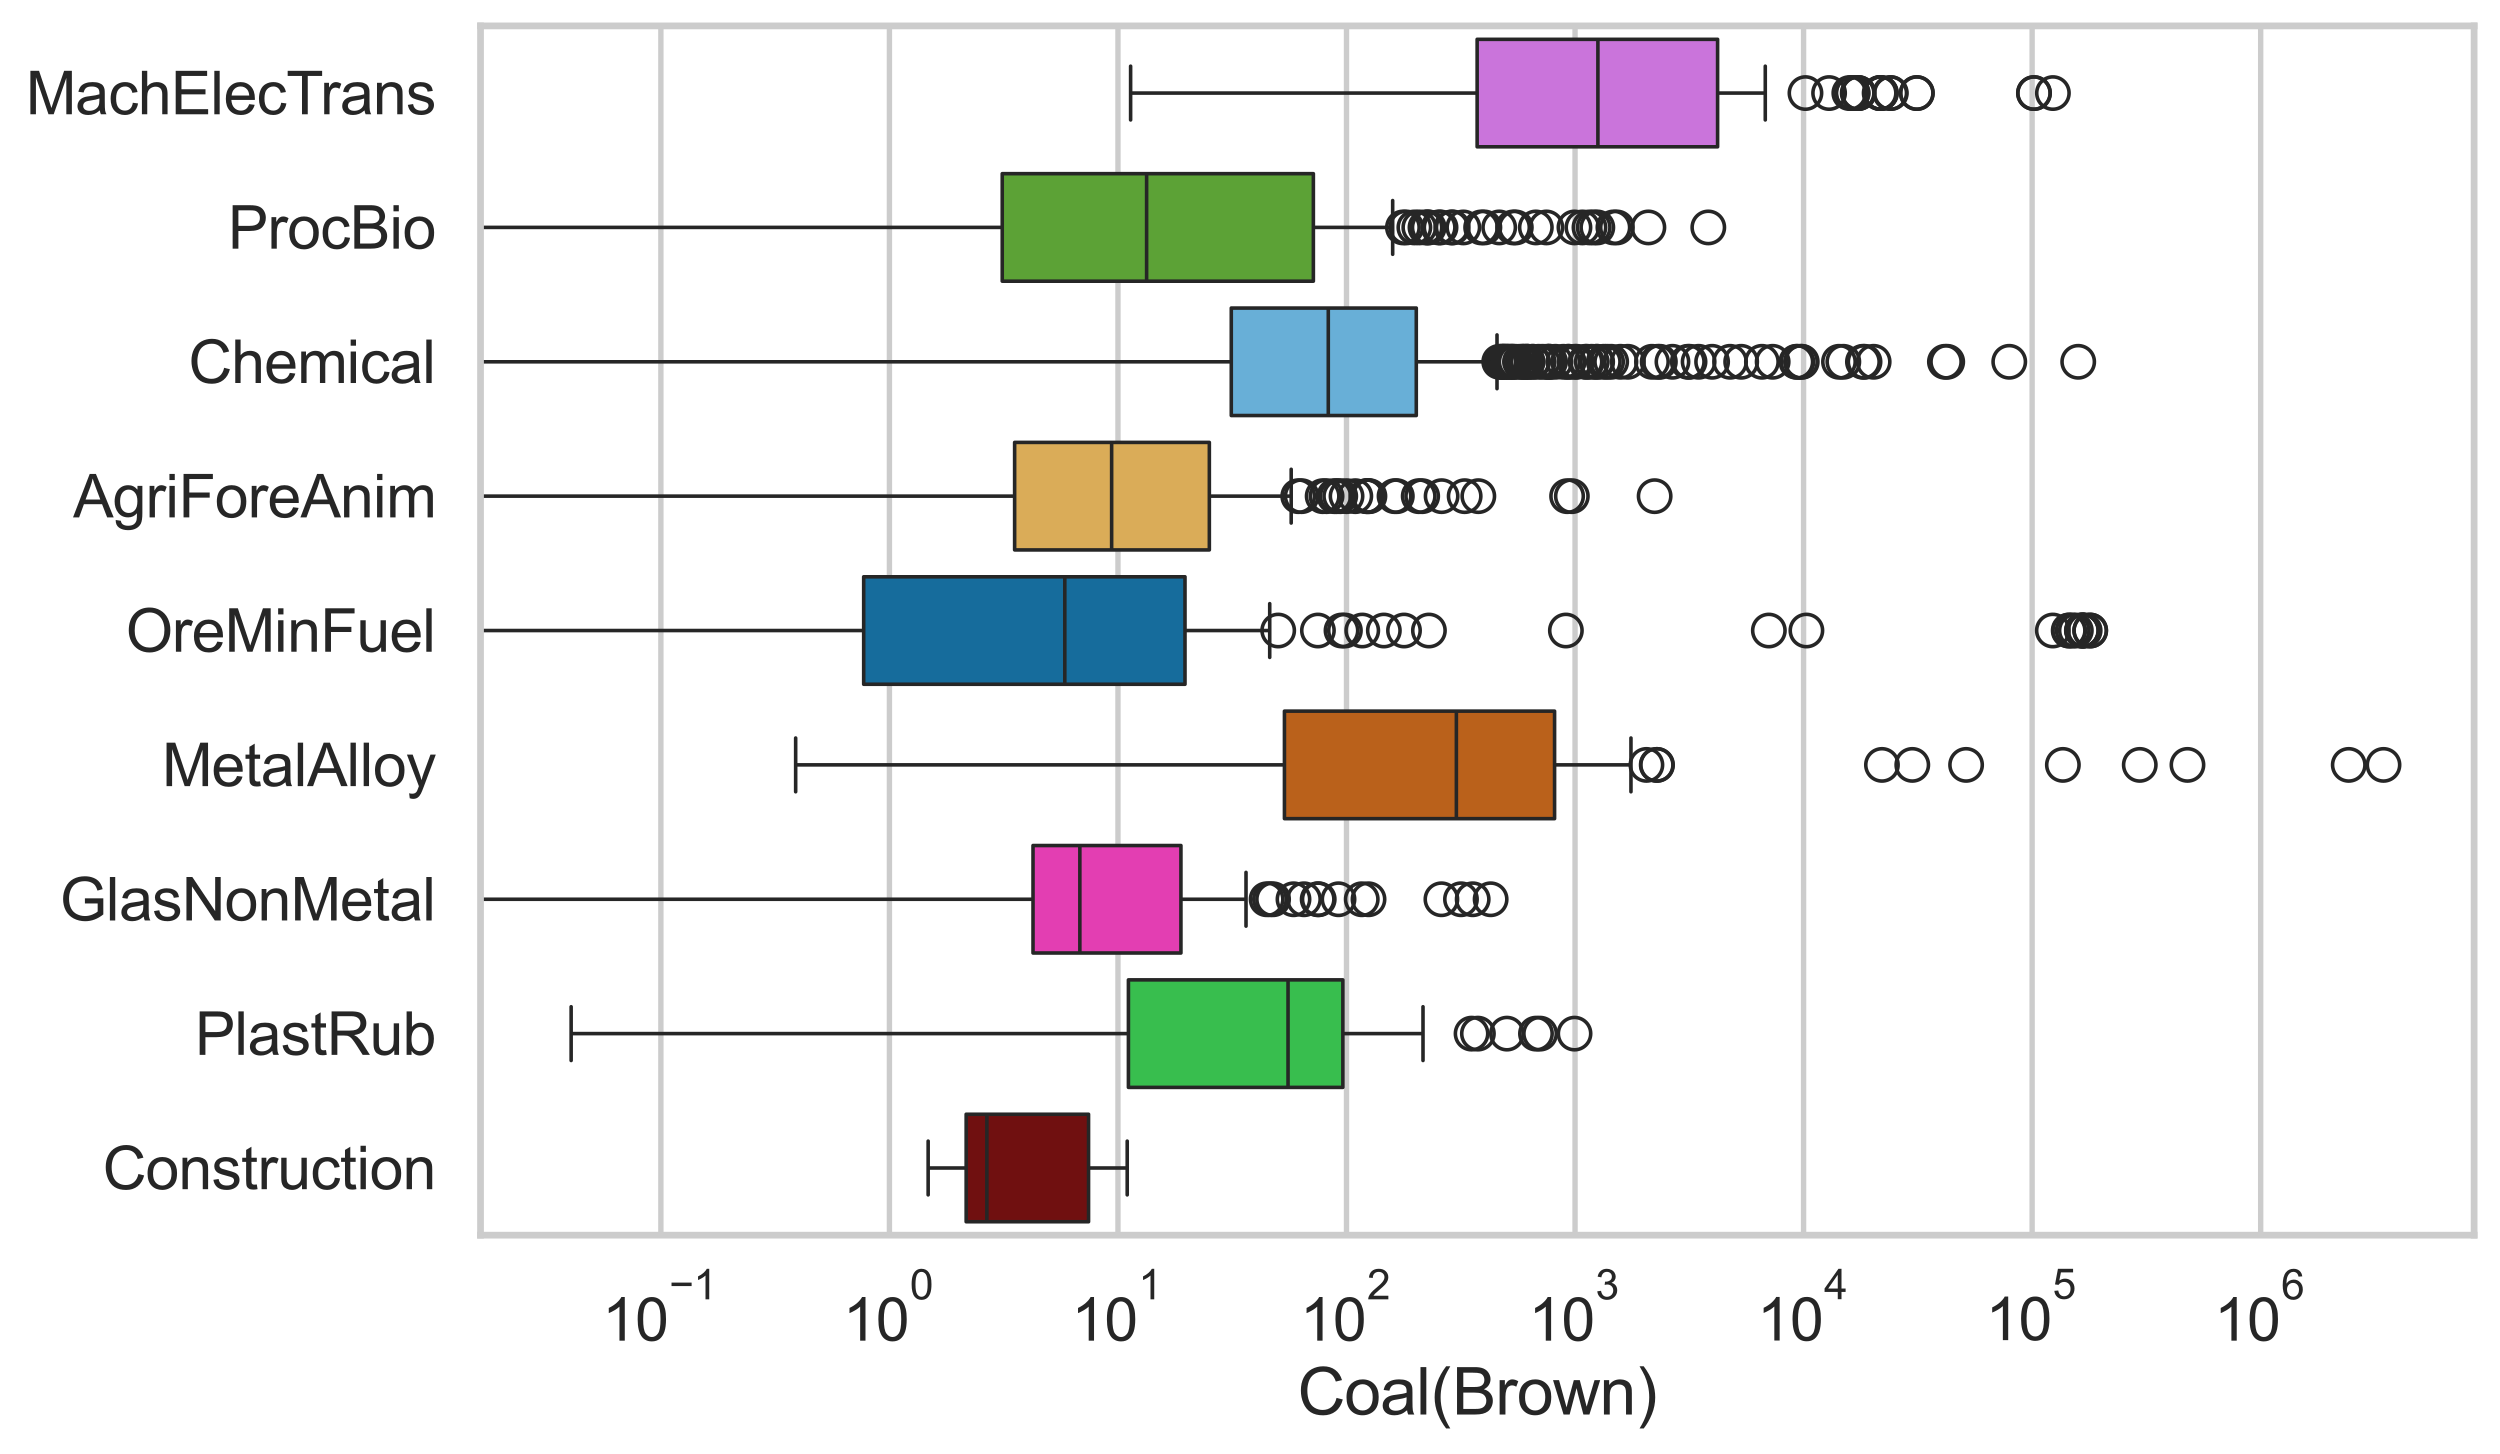 <?xml version="1.0" encoding="utf-8" standalone="no"?>
<!DOCTYPE svg PUBLIC "-//W3C//DTD SVG 1.1//EN"
  "http://www.w3.org/Graphics/SVG/1.1/DTD/svg11.dtd">
<svg xmlns:xlink="http://www.w3.org/1999/xlink" width="695.577pt" height="404.551pt" viewBox="0 0 695.577 404.551" xmlns="http://www.w3.org/2000/svg" version="1.1">
 <defs>
  <style type="text/css">*{stroke-linejoin: round; stroke-linecap: butt}</style>
 </defs>
 <g id="figure_1">
  <g id="patch_1">
   <path d="M 0 404.551 
L 695.577 404.551 
L 695.577 0 
L 0 0 
z
" style="fill: #ffffff"/>
  </g>
  <g id="axes_1">
   <g id="patch_2">
    <path d="M 133.697 343.665 
L 688.377 343.665 
L 688.377 7.2 
L 133.697 7.2 
z
" style="fill: #ffffff"/>
   </g>
   <g id="matplotlib.axis_1">
    <g id="xtick_1">
     <g id="line2d_1">
      <path d="M 183.876 343.665 
L 183.876 7.2 
" clip-path="url(#p19dacea606)" style="fill: none; stroke: #cccccc; stroke-width: 1.5; stroke-linecap: round"/>
     </g>
     <g id="text_1">
      <!-- $\mathdefault{10^{-1}}$ -->
      <g style="fill: #262626" transform="translate(167.541 373.18) scale(0.165 -0.165)">
       <defs>
        <path id="ArialMT-31" d="M 2384 0 
L 1822 0 
L 1822 3584 
Q 1619 3391 1289 3197 
Q 959 3003 697 2906 
L 697 3450 
Q 1169 3672 1522 3987 
Q 1875 4303 2022 4600 
L 2384 4600 
L 2384 0 
z
" transform="scale(0.016)"/>
        <path id="ArialMT-30" d="M 266 2259 
Q 266 3072 433 3567 
Q 600 4063 929 4331 
Q 1259 4600 1759 4600 
Q 2128 4600 2406 4451 
Q 2684 4303 2865 4023 
Q 3047 3744 3150 3342 
Q 3253 2941 3253 2259 
Q 3253 1453 3087 958 
Q 2922 463 2592 192 
Q 2263 -78 1759 -78 
Q 1097 -78 719 397 
Q 266 969 266 2259 
z
M 844 2259 
Q 844 1131 1108 757 
Q 1372 384 1759 384 
Q 2147 384 2411 759 
Q 2675 1134 2675 2259 
Q 2675 3391 2411 3762 
Q 2147 4134 1753 4134 
Q 1366 4134 1134 3806 
Q 844 3388 844 2259 
z
" transform="scale(0.016)"/>
        <path id="ArialMT-2212" d="M 3381 1997 
L 356 1997 
L 356 2522 
L 3381 2522 
L 3381 1997 
z
" transform="scale(0.016)"/>
       </defs>
       <use xlink:href="#ArialMT-31" transform="translate(0 0.994)"/>
       <use xlink:href="#ArialMT-30" transform="translate(55.615 0.994)"/>
       <use xlink:href="#ArialMT-2212" transform="translate(112.973 70.688) scale(0.7)"/>
       <use xlink:href="#ArialMT-31" transform="translate(153.852 70.688) scale(0.7)"/>
      </g>
     </g>
    </g>
    <g id="xtick_2">
     <g id="line2d_2">
      <path d="M 247.463 343.665 
L 247.463 7.2 
" clip-path="url(#p19dacea606)" style="fill: none; stroke: #cccccc; stroke-width: 1.5; stroke-linecap: round"/>
     </g>
     <g id="text_2">
      <!-- $\mathdefault{10^{0}}$ -->
      <g style="fill: #262626" transform="translate(234.511 373.18) scale(0.165 -0.165)">
       <use xlink:href="#ArialMT-31" transform="translate(0 0.994)"/>
       <use xlink:href="#ArialMT-30" transform="translate(55.615 0.994)"/>
       <use xlink:href="#ArialMT-30" transform="translate(112.973 70.688) scale(0.7)"/>
      </g>
     </g>
    </g>
    <g id="xtick_3">
     <g id="line2d_3">
      <path d="M 311.051 343.665 
L 311.051 7.2 
" clip-path="url(#p19dacea606)" style="fill: none; stroke: #cccccc; stroke-width: 1.5; stroke-linecap: round"/>
     </g>
     <g id="text_3">
      <!-- $\mathdefault{10^{1}}$ -->
      <g style="fill: #262626" transform="translate(298.098 373.18) scale(0.165 -0.165)">
       <use xlink:href="#ArialMT-31" transform="translate(0 0.994)"/>
       <use xlink:href="#ArialMT-30" transform="translate(55.615 0.994)"/>
       <use xlink:href="#ArialMT-31" transform="translate(112.973 70.688) scale(0.7)"/>
      </g>
     </g>
    </g>
    <g id="xtick_4">
     <g id="line2d_4">
      <path d="M 374.638 343.665 
L 374.638 7.2 
" clip-path="url(#p19dacea606)" style="fill: none; stroke: #cccccc; stroke-width: 1.5; stroke-linecap: round"/>
     </g>
     <g id="text_4">
      <!-- $\mathdefault{10^{2}}$ -->
      <g style="fill: #262626" transform="translate(361.686 373.18) scale(0.165 -0.165)">
       <defs>
        <path id="ArialMT-32" d="M 3222 541 
L 3222 0 
L 194 0 
Q 188 203 259 391 
Q 375 700 629 1000 
Q 884 1300 1366 1694 
Q 2113 2306 2375 2664 
Q 2638 3022 2638 3341 
Q 2638 3675 2398 3904 
Q 2159 4134 1775 4134 
Q 1369 4134 1125 3890 
Q 881 3647 878 3216 
L 300 3275 
Q 359 3922 746 4261 
Q 1134 4600 1788 4600 
Q 2447 4600 2831 4234 
Q 3216 3869 3216 3328 
Q 3216 3053 3103 2787 
Q 2991 2522 2730 2228 
Q 2469 1934 1863 1422 
Q 1356 997 1212 845 
Q 1069 694 975 541 
L 3222 541 
z
" transform="scale(0.016)"/>
       </defs>
       <use xlink:href="#ArialMT-31" transform="translate(0 0.994)"/>
       <use xlink:href="#ArialMT-30" transform="translate(55.615 0.994)"/>
       <use xlink:href="#ArialMT-32" transform="translate(112.973 70.688) scale(0.7)"/>
      </g>
     </g>
    </g>
    <g id="xtick_5">
     <g id="line2d_5">
      <path d="M 438.225 343.665 
L 438.225 7.2 
" clip-path="url(#p19dacea606)" style="fill: none; stroke: #cccccc; stroke-width: 1.5; stroke-linecap: round"/>
     </g>
     <g id="text_5">
      <!-- $\mathdefault{10^{3}}$ -->
      <g style="fill: #262626" transform="translate(425.273 373.18) scale(0.165 -0.165)">
       <defs>
        <path id="ArialMT-33" d="M 269 1209 
L 831 1284 
Q 928 806 1161 595 
Q 1394 384 1728 384 
Q 2125 384 2398 659 
Q 2672 934 2672 1341 
Q 2672 1728 2419 1979 
Q 2166 2231 1775 2231 
Q 1616 2231 1378 2169 
L 1441 2663 
Q 1497 2656 1531 2656 
Q 1891 2656 2178 2843 
Q 2466 3031 2466 3422 
Q 2466 3731 2256 3934 
Q 2047 4138 1716 4138 
Q 1388 4138 1169 3931 
Q 950 3725 888 3313 
L 325 3413 
Q 428 3978 793 4289 
Q 1159 4600 1703 4600 
Q 2078 4600 2393 4439 
Q 2709 4278 2876 4000 
Q 3044 3722 3044 3409 
Q 3044 3113 2884 2869 
Q 2725 2625 2413 2481 
Q 2819 2388 3044 2092 
Q 3269 1797 3269 1353 
Q 3269 753 2831 336 
Q 2394 -81 1725 -81 
Q 1122 -81 723 278 
Q 325 638 269 1209 
z
" transform="scale(0.016)"/>
       </defs>
       <use xlink:href="#ArialMT-31" transform="translate(0 0.994)"/>
       <use xlink:href="#ArialMT-30" transform="translate(55.615 0.994)"/>
       <use xlink:href="#ArialMT-33" transform="translate(112.973 70.688) scale(0.7)"/>
      </g>
     </g>
    </g>
    <g id="xtick_6">
     <g id="line2d_6">
      <path d="M 501.813 343.665 
L 501.813 7.2 
" clip-path="url(#p19dacea606)" style="fill: none; stroke: #cccccc; stroke-width: 1.5; stroke-linecap: round"/>
     </g>
     <g id="text_6">
      <!-- $\mathdefault{10^{4}}$ -->
      <g style="fill: #262626" transform="translate(488.86 373.015) scale(0.165 -0.165)">
       <defs>
        <path id="ArialMT-34" d="M 2069 0 
L 2069 1097 
L 81 1097 
L 81 1613 
L 2172 4581 
L 2631 4581 
L 2631 1613 
L 3250 1613 
L 3250 1097 
L 2631 1097 
L 2631 0 
L 2069 0 
z
M 2069 1613 
L 2069 3678 
L 634 1613 
L 2069 1613 
z
" transform="scale(0.016)"/>
       </defs>
       <use xlink:href="#ArialMT-31" transform="translate(0 0.202)"/>
       <use xlink:href="#ArialMT-30" transform="translate(55.615 0.202)"/>
       <use xlink:href="#ArialMT-34" transform="translate(112.973 69.895) scale(0.7)"/>
      </g>
     </g>
    </g>
    <g id="xtick_7">
     <g id="line2d_7">
      <path d="M 565.4 343.665 
L 565.4 7.2 
" clip-path="url(#p19dacea606)" style="fill: none; stroke: #cccccc; stroke-width: 1.5; stroke-linecap: round"/>
     </g>
     <g id="text_7">
      <!-- $\mathdefault{10^{5}}$ -->
      <g style="fill: #262626" transform="translate(552.448 373.015) scale(0.165 -0.165)">
       <defs>
        <path id="ArialMT-35" d="M 266 1200 
L 856 1250 
Q 922 819 1161 601 
Q 1400 384 1738 384 
Q 2144 384 2425 690 
Q 2706 997 2706 1503 
Q 2706 1984 2436 2262 
Q 2166 2541 1728 2541 
Q 1456 2541 1237 2417 
Q 1019 2294 894 2097 
L 366 2166 
L 809 4519 
L 3088 4519 
L 3088 3981 
L 1259 3981 
L 1013 2750 
Q 1425 3038 1878 3038 
Q 2478 3038 2890 2622 
Q 3303 2206 3303 1553 
Q 3303 931 2941 478 
Q 2500 -78 1738 -78 
Q 1113 -78 717 272 
Q 322 622 266 1200 
z
" transform="scale(0.016)"/>
       </defs>
       <use xlink:href="#ArialMT-31" transform="translate(0 0.88)"/>
       <use xlink:href="#ArialMT-30" transform="translate(55.615 0.88)"/>
       <use xlink:href="#ArialMT-35" transform="translate(112.973 70.573) scale(0.7)"/>
      </g>
     </g>
    </g>
    <g id="xtick_8">
     <g id="line2d_8">
      <path d="M 628.988 343.665 
L 628.988 7.2 
" clip-path="url(#p19dacea606)" style="fill: none; stroke: #cccccc; stroke-width: 1.5; stroke-linecap: round"/>
     </g>
     <g id="text_8">
      <!-- $\mathdefault{10^{6}}$ -->
      <g style="fill: #262626" transform="translate(616.035 373.18) scale(0.165 -0.165)">
       <defs>
        <path id="ArialMT-36" d="M 3184 3459 
L 2625 3416 
Q 2550 3747 2413 3897 
Q 2184 4138 1850 4138 
Q 1581 4138 1378 3988 
Q 1113 3794 959 3422 
Q 806 3050 800 2363 
Q 1003 2672 1297 2822 
Q 1591 2972 1913 2972 
Q 2475 2972 2870 2558 
Q 3266 2144 3266 1488 
Q 3266 1056 3080 686 
Q 2894 316 2569 119 
Q 2244 -78 1831 -78 
Q 1128 -78 684 439 
Q 241 956 241 2144 
Q 241 3472 731 4075 
Q 1159 4600 1884 4600 
Q 2425 4600 2770 4297 
Q 3116 3994 3184 3459 
z
M 888 1484 
Q 888 1194 1011 928 
Q 1134 663 1356 523 
Q 1578 384 1822 384 
Q 2178 384 2434 671 
Q 2691 959 2691 1453 
Q 2691 1928 2437 2201 
Q 2184 2475 1800 2475 
Q 1419 2475 1153 2201 
Q 888 1928 888 1484 
z
" transform="scale(0.016)"/>
       </defs>
       <use xlink:href="#ArialMT-31" transform="translate(0 0.994)"/>
       <use xlink:href="#ArialMT-30" transform="translate(55.615 0.994)"/>
       <use xlink:href="#ArialMT-36" transform="translate(112.973 70.688) scale(0.7)"/>
      </g>
     </g>
    </g>
    <g id="xtick_9"/>
    <g id="xtick_10"/>
    <g id="xtick_11"/>
    <g id="xtick_12"/>
    <g id="xtick_13"/>
    <g id="xtick_14"/>
    <g id="xtick_15"/>
    <g id="xtick_16"/>
    <g id="xtick_17"/>
    <g id="xtick_18"/>
    <g id="xtick_19"/>
    <g id="xtick_20"/>
    <g id="xtick_21"/>
    <g id="xtick_22"/>
    <g id="xtick_23"/>
    <g id="xtick_24"/>
    <g id="xtick_25"/>
    <g id="xtick_26"/>
    <g id="xtick_27"/>
    <g id="xtick_28"/>
    <g id="xtick_29"/>
    <g id="xtick_30"/>
    <g id="xtick_31"/>
    <g id="xtick_32"/>
    <g id="xtick_33"/>
    <g id="xtick_34"/>
    <g id="xtick_35"/>
    <g id="xtick_36"/>
    <g id="xtick_37"/>
    <g id="xtick_38"/>
    <g id="xtick_39"/>
    <g id="xtick_40"/>
    <g id="xtick_41"/>
    <g id="xtick_42"/>
    <g id="xtick_43"/>
    <g id="xtick_44"/>
    <g id="xtick_45"/>
    <g id="xtick_46"/>
    <g id="xtick_47"/>
    <g id="xtick_48"/>
    <g id="xtick_49"/>
    <g id="xtick_50"/>
    <g id="xtick_51"/>
    <g id="xtick_52"/>
    <g id="xtick_53"/>
    <g id="xtick_54"/>
    <g id="xtick_55"/>
    <g id="xtick_56"/>
    <g id="xtick_57"/>
    <g id="xtick_58"/>
    <g id="xtick_59"/>
    <g id="xtick_60"/>
    <g id="xtick_61"/>
    <g id="xtick_62"/>
    <g id="xtick_63"/>
    <g id="xtick_64"/>
    <g id="xtick_65"/>
    <g id="xtick_66"/>
    <g id="xtick_67"/>
    <g id="xtick_68"/>
    <g id="xtick_69"/>
    <g id="xtick_70"/>
    <g id="xtick_71"/>
    <g id="xtick_72"/>
    <g id="xtick_73"/>
    <g id="xtick_74"/>
    <g id="xtick_75"/>
    <g id="xtick_76"/>
    <g id="xtick_77"/>
    <g id="xtick_78"/>
    <g id="xtick_79"/>
    <g id="text_9">
     <!-- Coal(Brown) -->
     <g style="fill: #262626" transform="translate(361.025 393.563) scale(0.18 -0.18)">
      <defs>
       <path id="ArialMT-43" d="M 3763 1606 
L 4369 1453 
Q 4178 706 3683 314 
Q 3188 -78 2472 -78 
Q 1731 -78 1267 223 
Q 803 525 561 1097 
Q 319 1669 319 2325 
Q 319 3041 592 3573 
Q 866 4106 1370 4382 
Q 1875 4659 2481 4659 
Q 3169 4659 3637 4309 
Q 4106 3959 4291 3325 
L 3694 3184 
Q 3534 3684 3231 3912 
Q 2928 4141 2469 4141 
Q 1941 4141 1586 3887 
Q 1231 3634 1087 3207 
Q 944 2781 944 2328 
Q 944 1744 1114 1308 
Q 1284 872 1643 656 
Q 2003 441 2422 441 
Q 2931 441 3284 734 
Q 3638 1028 3763 1606 
z
" transform="scale(0.016)"/>
       <path id="ArialMT-6f" d="M 213 1659 
Q 213 2581 725 3025 
Q 1153 3394 1769 3394 
Q 2453 3394 2887 2945 
Q 3322 2497 3322 1706 
Q 3322 1066 3130 698 
Q 2938 331 2570 128 
Q 2203 -75 1769 -75 
Q 1072 -75 642 372 
Q 213 819 213 1659 
z
M 791 1659 
Q 791 1022 1069 705 
Q 1347 388 1769 388 
Q 2188 388 2466 706 
Q 2744 1025 2744 1678 
Q 2744 2294 2464 2611 
Q 2184 2928 1769 2928 
Q 1347 2928 1069 2612 
Q 791 2297 791 1659 
z
" transform="scale(0.016)"/>
       <path id="ArialMT-61" d="M 2588 409 
Q 2275 144 1986 34 
Q 1697 -75 1366 -75 
Q 819 -75 525 192 
Q 231 459 231 875 
Q 231 1119 342 1320 
Q 453 1522 633 1644 
Q 813 1766 1038 1828 
Q 1203 1872 1538 1913 
Q 2219 1994 2541 2106 
Q 2544 2222 2544 2253 
Q 2544 2597 2384 2738 
Q 2169 2928 1744 2928 
Q 1347 2928 1158 2789 
Q 969 2650 878 2297 
L 328 2372 
Q 403 2725 575 2942 
Q 747 3159 1072 3276 
Q 1397 3394 1825 3394 
Q 2250 3394 2515 3294 
Q 2781 3194 2906 3042 
Q 3031 2891 3081 2659 
Q 3109 2516 3109 2141 
L 3109 1391 
Q 3109 606 3145 398 
Q 3181 191 3288 0 
L 2700 0 
Q 2613 175 2588 409 
z
M 2541 1666 
Q 2234 1541 1622 1453 
Q 1275 1403 1131 1340 
Q 988 1278 909 1158 
Q 831 1038 831 891 
Q 831 666 1001 516 
Q 1172 366 1500 366 
Q 1825 366 2078 508 
Q 2331 650 2450 897 
Q 2541 1088 2541 1459 
L 2541 1666 
z
" transform="scale(0.016)"/>
       <path id="ArialMT-6c" d="M 409 0 
L 409 4581 
L 972 4581 
L 972 0 
L 409 0 
z
" transform="scale(0.016)"/>
       <path id="ArialMT-28" d="M 1497 -1347 
Q 1031 -759 709 28 
Q 388 816 388 1659 
Q 388 2403 628 3084 
Q 909 3875 1497 4659 
L 1900 4659 
Q 1522 4009 1400 3731 
Q 1209 3300 1100 2831 
Q 966 2247 966 1656 
Q 966 153 1900 -1347 
L 1497 -1347 
z
" transform="scale(0.016)"/>
       <path id="ArialMT-42" d="M 469 0 
L 469 4581 
L 2188 4581 
Q 2713 4581 3030 4442 
Q 3347 4303 3526 4014 
Q 3706 3725 3706 3409 
Q 3706 3116 3547 2856 
Q 3388 2597 3066 2438 
Q 3481 2316 3704 2022 
Q 3928 1728 3928 1328 
Q 3928 1006 3792 729 
Q 3656 453 3456 303 
Q 3256 153 2954 76 
Q 2653 0 2216 0 
L 469 0 
z
M 1075 2656 
L 2066 2656 
Q 2469 2656 2644 2709 
Q 2875 2778 2992 2937 
Q 3109 3097 3109 3338 
Q 3109 3566 3000 3739 
Q 2891 3913 2687 3977 
Q 2484 4041 1991 4041 
L 1075 4041 
L 1075 2656 
z
M 1075 541 
L 2216 541 
Q 2509 541 2628 563 
Q 2838 600 2978 687 
Q 3119 775 3209 942 
Q 3300 1109 3300 1328 
Q 3300 1584 3169 1773 
Q 3038 1963 2805 2039 
Q 2572 2116 2134 2116 
L 1075 2116 
L 1075 541 
z
" transform="scale(0.016)"/>
       <path id="ArialMT-72" d="M 416 0 
L 416 3319 
L 922 3319 
L 922 2816 
Q 1116 3169 1280 3281 
Q 1444 3394 1641 3394 
Q 1925 3394 2219 3213 
L 2025 2691 
Q 1819 2813 1613 2813 
Q 1428 2813 1281 2702 
Q 1134 2591 1072 2394 
Q 978 2094 978 1738 
L 978 0 
L 416 0 
z
" transform="scale(0.016)"/>
       <path id="ArialMT-77" d="M 1034 0 
L 19 3319 
L 600 3319 
L 1128 1403 
L 1325 691 
Q 1338 744 1497 1375 
L 2025 3319 
L 2603 3319 
L 3100 1394 
L 3266 759 
L 3456 1400 
L 4025 3319 
L 4572 3319 
L 3534 0 
L 2950 0 
L 2422 1988 
L 2294 2553 
L 1622 0 
L 1034 0 
z
" transform="scale(0.016)"/>
       <path id="ArialMT-6e" d="M 422 0 
L 422 3319 
L 928 3319 
L 928 2847 
Q 1294 3394 1984 3394 
Q 2284 3394 2536 3286 
Q 2788 3178 2913 3003 
Q 3038 2828 3088 2588 
Q 3119 2431 3119 2041 
L 3119 0 
L 2556 0 
L 2556 2019 
Q 2556 2363 2490 2533 
Q 2425 2703 2258 2804 
Q 2091 2906 1866 2906 
Q 1506 2906 1245 2678 
Q 984 2450 984 1813 
L 984 0 
L 422 0 
z
" transform="scale(0.016)"/>
       <path id="ArialMT-29" d="M 791 -1347 
L 388 -1347 
Q 1322 153 1322 1656 
Q 1322 2244 1188 2822 
Q 1081 3291 891 3722 
Q 769 4003 388 4659 
L 791 4659 
Q 1378 3875 1659 3084 
Q 1900 2403 1900 1659 
Q 1900 816 1576 28 
Q 1253 -759 791 -1347 
z
" transform="scale(0.016)"/>
      </defs>
      <use xlink:href="#ArialMT-43"/>
      <use xlink:href="#ArialMT-6f" transform="translate(72.217 0)"/>
      <use xlink:href="#ArialMT-61" transform="translate(127.832 0)"/>
      <use xlink:href="#ArialMT-6c" transform="translate(183.447 0)"/>
      <use xlink:href="#ArialMT-28" transform="translate(205.664 0)"/>
      <use xlink:href="#ArialMT-42" transform="translate(238.965 0)"/>
      <use xlink:href="#ArialMT-72" transform="translate(305.664 0)"/>
      <use xlink:href="#ArialMT-6f" transform="translate(338.965 0)"/>
      <use xlink:href="#ArialMT-77" transform="translate(394.58 0)"/>
      <use xlink:href="#ArialMT-6e" transform="translate(466.797 0)"/>
      <use xlink:href="#ArialMT-29" transform="translate(522.412 0)"/>
     </g>
    </g>
   </g>
   <g id="matplotlib.axis_2">
    <g id="ytick_1">
     <g id="text_10">
      <!-- MachElecTrans -->
      <g style="fill: #262626" transform="translate(7.2 31.798) scale(0.165 -0.165)">
       <defs>
        <path id="ArialMT-4d" d="M 475 0 
L 475 4581 
L 1388 4581 
L 2472 1338 
Q 2622 884 2691 659 
Q 2769 909 2934 1394 
L 4031 4581 
L 4847 4581 
L 4847 0 
L 4263 0 
L 4263 3834 
L 2931 0 
L 2384 0 
L 1059 3900 
L 1059 0 
L 475 0 
z
" transform="scale(0.016)"/>
        <path id="ArialMT-63" d="M 2588 1216 
L 3141 1144 
Q 3050 572 2676 248 
Q 2303 -75 1759 -75 
Q 1078 -75 664 370 
Q 250 816 250 1647 
Q 250 2184 428 2587 
Q 606 2991 970 3192 
Q 1334 3394 1763 3394 
Q 2303 3394 2647 3120 
Q 2991 2847 3088 2344 
L 2541 2259 
Q 2463 2594 2264 2762 
Q 2066 2931 1784 2931 
Q 1359 2931 1093 2626 
Q 828 2322 828 1663 
Q 828 994 1084 691 
Q 1341 388 1753 388 
Q 2084 388 2306 591 
Q 2528 794 2588 1216 
z
" transform="scale(0.016)"/>
        <path id="ArialMT-68" d="M 422 0 
L 422 4581 
L 984 4581 
L 984 2938 
Q 1378 3394 1978 3394 
Q 2347 3394 2619 3248 
Q 2891 3103 3008 2847 
Q 3125 2591 3125 2103 
L 3125 0 
L 2563 0 
L 2563 2103 
Q 2563 2525 2380 2717 
Q 2197 2909 1863 2909 
Q 1613 2909 1392 2779 
Q 1172 2650 1078 2428 
Q 984 2206 984 1816 
L 984 0 
L 422 0 
z
" transform="scale(0.016)"/>
        <path id="ArialMT-45" d="M 506 0 
L 506 4581 
L 3819 4581 
L 3819 4041 
L 1113 4041 
L 1113 2638 
L 3647 2638 
L 3647 2100 
L 1113 2100 
L 1113 541 
L 3925 541 
L 3925 0 
L 506 0 
z
" transform="scale(0.016)"/>
        <path id="ArialMT-65" d="M 2694 1069 
L 3275 997 
Q 3138 488 2766 206 
Q 2394 -75 1816 -75 
Q 1088 -75 661 373 
Q 234 822 234 1631 
Q 234 2469 665 2931 
Q 1097 3394 1784 3394 
Q 2450 3394 2872 2941 
Q 3294 2488 3294 1666 
Q 3294 1616 3291 1516 
L 816 1516 
Q 847 969 1125 678 
Q 1403 388 1819 388 
Q 2128 388 2347 550 
Q 2566 713 2694 1069 
z
M 847 1978 
L 2700 1978 
Q 2663 2397 2488 2606 
Q 2219 2931 1791 2931 
Q 1403 2931 1139 2672 
Q 875 2413 847 1978 
z
" transform="scale(0.016)"/>
        <path id="ArialMT-54" d="M 1659 0 
L 1659 4041 
L 150 4041 
L 150 4581 
L 3781 4581 
L 3781 4041 
L 2266 4041 
L 2266 0 
L 1659 0 
z
" transform="scale(0.016)"/>
        <path id="ArialMT-73" d="M 197 991 
L 753 1078 
Q 800 744 1014 566 
Q 1228 388 1613 388 
Q 2000 388 2187 545 
Q 2375 703 2375 916 
Q 2375 1106 2209 1216 
Q 2094 1291 1634 1406 
Q 1016 1563 777 1677 
Q 538 1791 414 1992 
Q 291 2194 291 2438 
Q 291 2659 392 2848 
Q 494 3038 669 3163 
Q 800 3259 1026 3326 
Q 1253 3394 1513 3394 
Q 1903 3394 2198 3281 
Q 2494 3169 2634 2976 
Q 2775 2784 2828 2463 
L 2278 2388 
Q 2241 2644 2061 2787 
Q 1881 2931 1553 2931 
Q 1166 2931 1000 2803 
Q 834 2675 834 2503 
Q 834 2394 903 2306 
Q 972 2216 1119 2156 
Q 1203 2125 1616 2013 
Q 2213 1853 2448 1751 
Q 2684 1650 2818 1456 
Q 2953 1263 2953 975 
Q 2953 694 2789 445 
Q 2625 197 2315 61 
Q 2006 -75 1616 -75 
Q 969 -75 630 194 
Q 291 463 197 991 
z
" transform="scale(0.016)"/>
       </defs>
       <use xlink:href="#ArialMT-4d"/>
       <use xlink:href="#ArialMT-61" transform="translate(83.301 0)"/>
       <use xlink:href="#ArialMT-63" transform="translate(138.916 0)"/>
       <use xlink:href="#ArialMT-68" transform="translate(188.916 0)"/>
       <use xlink:href="#ArialMT-45" transform="translate(244.531 0)"/>
       <use xlink:href="#ArialMT-6c" transform="translate(311.23 0)"/>
       <use xlink:href="#ArialMT-65" transform="translate(333.447 0)"/>
       <use xlink:href="#ArialMT-63" transform="translate(389.062 0)"/>
       <use xlink:href="#ArialMT-54" transform="translate(439.062 0)"/>
       <use xlink:href="#ArialMT-72" transform="translate(496.396 0)"/>
       <use xlink:href="#ArialMT-61" transform="translate(529.697 0)"/>
       <use xlink:href="#ArialMT-6e" transform="translate(585.312 0)"/>
       <use xlink:href="#ArialMT-73" transform="translate(640.928 0)"/>
      </g>
     </g>
    </g>
    <g id="ytick_2">
     <g id="text_11">
      <!-- ProcBio -->
      <g style="fill: #262626" transform="translate(63.424 69.183) scale(0.165 -0.165)">
       <defs>
        <path id="ArialMT-50" d="M 494 0 
L 494 4581 
L 2222 4581 
Q 2678 4581 2919 4538 
Q 3256 4481 3484 4323 
Q 3713 4166 3852 3881 
Q 3991 3597 3991 3256 
Q 3991 2672 3619 2267 
Q 3247 1863 2275 1863 
L 1100 1863 
L 1100 0 
L 494 0 
z
M 1100 2403 
L 2284 2403 
Q 2872 2403 3119 2622 
Q 3366 2841 3366 3238 
Q 3366 3525 3220 3729 
Q 3075 3934 2838 4000 
Q 2684 4041 2272 4041 
L 1100 4041 
L 1100 2403 
z
" transform="scale(0.016)"/>
        <path id="ArialMT-69" d="M 425 3934 
L 425 4581 
L 988 4581 
L 988 3934 
L 425 3934 
z
M 425 0 
L 425 3319 
L 988 3319 
L 988 0 
L 425 0 
z
" transform="scale(0.016)"/>
       </defs>
       <use xlink:href="#ArialMT-50"/>
       <use xlink:href="#ArialMT-72" transform="translate(66.699 0)"/>
       <use xlink:href="#ArialMT-6f" transform="translate(100 0)"/>
       <use xlink:href="#ArialMT-63" transform="translate(155.615 0)"/>
       <use xlink:href="#ArialMT-42" transform="translate(205.615 0)"/>
       <use xlink:href="#ArialMT-69" transform="translate(272.314 0)"/>
       <use xlink:href="#ArialMT-6f" transform="translate(294.531 0)"/>
      </g>
     </g>
    </g>
    <g id="ytick_3">
     <g id="text_12">
      <!-- Chemical -->
      <g style="fill: #262626" transform="translate(52.428 106.568) scale(0.165 -0.165)">
       <defs>
        <path id="ArialMT-6d" d="M 422 0 
L 422 3319 
L 925 3319 
L 925 2853 
Q 1081 3097 1340 3245 
Q 1600 3394 1931 3394 
Q 2300 3394 2536 3241 
Q 2772 3088 2869 2813 
Q 3263 3394 3894 3394 
Q 4388 3394 4653 3120 
Q 4919 2847 4919 2278 
L 4919 0 
L 4359 0 
L 4359 2091 
Q 4359 2428 4304 2576 
Q 4250 2725 4106 2815 
Q 3963 2906 3769 2906 
Q 3419 2906 3187 2673 
Q 2956 2441 2956 1928 
L 2956 0 
L 2394 0 
L 2394 2156 
Q 2394 2531 2256 2718 
Q 2119 2906 1806 2906 
Q 1569 2906 1367 2781 
Q 1166 2656 1075 2415 
Q 984 2175 984 1722 
L 984 0 
L 422 0 
z
" transform="scale(0.016)"/>
       </defs>
       <use xlink:href="#ArialMT-43"/>
       <use xlink:href="#ArialMT-68" transform="translate(72.217 0)"/>
       <use xlink:href="#ArialMT-65" transform="translate(127.832 0)"/>
       <use xlink:href="#ArialMT-6d" transform="translate(183.447 0)"/>
       <use xlink:href="#ArialMT-69" transform="translate(266.748 0)"/>
       <use xlink:href="#ArialMT-63" transform="translate(288.965 0)"/>
       <use xlink:href="#ArialMT-61" transform="translate(338.965 0)"/>
       <use xlink:href="#ArialMT-6c" transform="translate(394.58 0)"/>
      </g>
     </g>
    </g>
    <g id="ytick_4">
     <g id="text_13">
      <!-- AgriForeAnim -->
      <g style="fill: #262626" transform="translate(20.341 143.953) scale(0.165 -0.165)">
       <defs>
        <path id="ArialMT-41" d="M -9 0 
L 1750 4581 
L 2403 4581 
L 4278 0 
L 3588 0 
L 3053 1388 
L 1138 1388 
L 634 0 
L -9 0 
z
M 1313 1881 
L 2866 1881 
L 2388 3150 
Q 2169 3728 2063 4100 
Q 1975 3659 1816 3225 
L 1313 1881 
z
" transform="scale(0.016)"/>
        <path id="ArialMT-67" d="M 319 -275 
L 866 -356 
Q 900 -609 1056 -725 
Q 1266 -881 1628 -881 
Q 2019 -881 2231 -725 
Q 2444 -569 2519 -288 
Q 2563 -116 2559 434 
Q 2191 0 1641 0 
Q 956 0 581 494 
Q 206 988 206 1678 
Q 206 2153 378 2554 
Q 550 2956 876 3175 
Q 1203 3394 1644 3394 
Q 2231 3394 2613 2919 
L 2613 3319 
L 3131 3319 
L 3131 450 
Q 3131 -325 2973 -648 
Q 2816 -972 2473 -1159 
Q 2131 -1347 1631 -1347 
Q 1038 -1347 672 -1080 
Q 306 -813 319 -275 
z
M 784 1719 
Q 784 1066 1043 766 
Q 1303 466 1694 466 
Q 2081 466 2343 764 
Q 2606 1063 2606 1700 
Q 2606 2309 2336 2618 
Q 2066 2928 1684 2928 
Q 1309 2928 1046 2623 
Q 784 2319 784 1719 
z
" transform="scale(0.016)"/>
        <path id="ArialMT-46" d="M 525 0 
L 525 4581 
L 3616 4581 
L 3616 4041 
L 1131 4041 
L 1131 2622 
L 3281 2622 
L 3281 2081 
L 1131 2081 
L 1131 0 
L 525 0 
z
" transform="scale(0.016)"/>
       </defs>
       <use xlink:href="#ArialMT-41"/>
       <use xlink:href="#ArialMT-67" transform="translate(66.699 0)"/>
       <use xlink:href="#ArialMT-72" transform="translate(122.314 0)"/>
       <use xlink:href="#ArialMT-69" transform="translate(155.615 0)"/>
       <use xlink:href="#ArialMT-46" transform="translate(177.832 0)"/>
       <use xlink:href="#ArialMT-6f" transform="translate(238.916 0)"/>
       <use xlink:href="#ArialMT-72" transform="translate(294.531 0)"/>
       <use xlink:href="#ArialMT-65" transform="translate(327.832 0)"/>
       <use xlink:href="#ArialMT-41" transform="translate(383.447 0)"/>
       <use xlink:href="#ArialMT-6e" transform="translate(450.146 0)"/>
       <use xlink:href="#ArialMT-69" transform="translate(505.762 0)"/>
       <use xlink:href="#ArialMT-6d" transform="translate(527.979 0)"/>
      </g>
     </g>
    </g>
    <g id="ytick_5">
     <g id="text_14">
      <!-- OreMinFuel -->
      <g style="fill: #262626" transform="translate(35.013 181.337) scale(0.165 -0.165)">
       <defs>
        <path id="ArialMT-4f" d="M 309 2231 
Q 309 3372 921 4017 
Q 1534 4663 2503 4663 
Q 3138 4663 3647 4359 
Q 4156 4056 4423 3514 
Q 4691 2972 4691 2284 
Q 4691 1588 4409 1038 
Q 4128 488 3612 205 
Q 3097 -78 2500 -78 
Q 1853 -78 1343 234 
Q 834 547 571 1087 
Q 309 1628 309 2231 
z
M 934 2222 
Q 934 1394 1379 917 
Q 1825 441 2497 441 
Q 3181 441 3623 922 
Q 4066 1403 4066 2288 
Q 4066 2847 3877 3264 
Q 3688 3681 3323 3911 
Q 2959 4141 2506 4141 
Q 1863 4141 1398 3698 
Q 934 3256 934 2222 
z
" transform="scale(0.016)"/>
        <path id="ArialMT-75" d="M 2597 0 
L 2597 488 
Q 2209 -75 1544 -75 
Q 1250 -75 995 37 
Q 741 150 617 320 
Q 494 491 444 738 
Q 409 903 409 1263 
L 409 3319 
L 972 3319 
L 972 1478 
Q 972 1038 1006 884 
Q 1059 663 1231 536 
Q 1403 409 1656 409 
Q 1909 409 2131 539 
Q 2353 669 2445 892 
Q 2538 1116 2538 1541 
L 2538 3319 
L 3100 3319 
L 3100 0 
L 2597 0 
z
" transform="scale(0.016)"/>
       </defs>
       <use xlink:href="#ArialMT-4f"/>
       <use xlink:href="#ArialMT-72" transform="translate(77.783 0)"/>
       <use xlink:href="#ArialMT-65" transform="translate(111.084 0)"/>
       <use xlink:href="#ArialMT-4d" transform="translate(166.699 0)"/>
       <use xlink:href="#ArialMT-69" transform="translate(250 0)"/>
       <use xlink:href="#ArialMT-6e" transform="translate(272.217 0)"/>
       <use xlink:href="#ArialMT-46" transform="translate(327.832 0)"/>
       <use xlink:href="#ArialMT-75" transform="translate(388.916 0)"/>
       <use xlink:href="#ArialMT-65" transform="translate(444.531 0)"/>
       <use xlink:href="#ArialMT-6c" transform="translate(500.146 0)"/>
      </g>
     </g>
    </g>
    <g id="ytick_6">
     <g id="text_15">
      <!-- MetalAlloy -->
      <g style="fill: #262626" transform="translate(45.088 218.722) scale(0.165 -0.165)">
       <defs>
        <path id="ArialMT-74" d="M 1650 503 
L 1731 6 
Q 1494 -44 1306 -44 
Q 1000 -44 831 53 
Q 663 150 594 308 
Q 525 466 525 972 
L 525 2881 
L 113 2881 
L 113 3319 
L 525 3319 
L 525 4141 
L 1084 4478 
L 1084 3319 
L 1650 3319 
L 1650 2881 
L 1084 2881 
L 1084 941 
Q 1084 700 1114 631 
Q 1144 563 1211 522 
Q 1278 481 1403 481 
Q 1497 481 1650 503 
z
" transform="scale(0.016)"/>
        <path id="ArialMT-79" d="M 397 -1278 
L 334 -750 
Q 519 -800 656 -800 
Q 844 -800 956 -737 
Q 1069 -675 1141 -563 
Q 1194 -478 1313 -144 
Q 1328 -97 1363 -6 
L 103 3319 
L 709 3319 
L 1400 1397 
Q 1534 1031 1641 628 
Q 1738 1016 1872 1384 
L 2581 3319 
L 3144 3319 
L 1881 -56 
Q 1678 -603 1566 -809 
Q 1416 -1088 1222 -1217 
Q 1028 -1347 759 -1347 
Q 597 -1347 397 -1278 
z
" transform="scale(0.016)"/>
       </defs>
       <use xlink:href="#ArialMT-4d"/>
       <use xlink:href="#ArialMT-65" transform="translate(83.301 0)"/>
       <use xlink:href="#ArialMT-74" transform="translate(138.916 0)"/>
       <use xlink:href="#ArialMT-61" transform="translate(166.699 0)"/>
       <use xlink:href="#ArialMT-6c" transform="translate(222.314 0)"/>
       <use xlink:href="#ArialMT-41" transform="translate(244.531 0)"/>
       <use xlink:href="#ArialMT-6c" transform="translate(311.23 0)"/>
       <use xlink:href="#ArialMT-6c" transform="translate(333.447 0)"/>
       <use xlink:href="#ArialMT-6f" transform="translate(355.664 0)"/>
       <use xlink:href="#ArialMT-79" transform="translate(411.279 0)"/>
      </g>
     </g>
    </g>
    <g id="ytick_7">
     <g id="text_16">
      <!-- GlasNonMetal -->
      <g style="fill: #262626" transform="translate(16.659 256.107) scale(0.165 -0.165)">
       <defs>
        <path id="ArialMT-47" d="M 2638 1797 
L 2638 2334 
L 4578 2338 
L 4578 638 
Q 4131 281 3656 101 
Q 3181 -78 2681 -78 
Q 2006 -78 1454 211 
Q 903 500 622 1047 
Q 341 1594 341 2269 
Q 341 2938 620 3517 
Q 900 4097 1425 4378 
Q 1950 4659 2634 4659 
Q 3131 4659 3532 4498 
Q 3934 4338 4162 4050 
Q 4391 3763 4509 3300 
L 3963 3150 
Q 3859 3500 3706 3700 
Q 3553 3900 3268 4020 
Q 2984 4141 2638 4141 
Q 2222 4141 1919 4014 
Q 1616 3888 1430 3681 
Q 1244 3475 1141 3228 
Q 966 2803 966 2306 
Q 966 1694 1177 1281 
Q 1388 869 1791 669 
Q 2194 469 2647 469 
Q 3041 469 3416 620 
Q 3791 772 3984 944 
L 3984 1797 
L 2638 1797 
z
" transform="scale(0.016)"/>
        <path id="ArialMT-4e" d="M 488 0 
L 488 4581 
L 1109 4581 
L 3516 984 
L 3516 4581 
L 4097 4581 
L 4097 0 
L 3475 0 
L 1069 3600 
L 1069 0 
L 488 0 
z
" transform="scale(0.016)"/>
       </defs>
       <use xlink:href="#ArialMT-47"/>
       <use xlink:href="#ArialMT-6c" transform="translate(77.783 0)"/>
       <use xlink:href="#ArialMT-61" transform="translate(100 0)"/>
       <use xlink:href="#ArialMT-73" transform="translate(155.615 0)"/>
       <use xlink:href="#ArialMT-4e" transform="translate(205.615 0)"/>
       <use xlink:href="#ArialMT-6f" transform="translate(277.832 0)"/>
       <use xlink:href="#ArialMT-6e" transform="translate(333.447 0)"/>
       <use xlink:href="#ArialMT-4d" transform="translate(389.062 0)"/>
       <use xlink:href="#ArialMT-65" transform="translate(472.363 0)"/>
       <use xlink:href="#ArialMT-74" transform="translate(527.979 0)"/>
       <use xlink:href="#ArialMT-61" transform="translate(555.762 0)"/>
       <use xlink:href="#ArialMT-6c" transform="translate(611.377 0)"/>
      </g>
     </g>
    </g>
    <g id="ytick_8">
     <g id="text_17">
      <!-- PlastRub -->
      <g style="fill: #262626" transform="translate(54.248 293.492) scale(0.165 -0.165)">
       <defs>
        <path id="ArialMT-52" d="M 503 0 
L 503 4581 
L 2534 4581 
Q 3147 4581 3465 4457 
Q 3784 4334 3975 4021 
Q 4166 3709 4166 3331 
Q 4166 2844 3850 2509 
Q 3534 2175 2875 2084 
Q 3116 1969 3241 1856 
Q 3506 1613 3744 1247 
L 4541 0 
L 3778 0 
L 3172 953 
Q 2906 1366 2734 1584 
Q 2563 1803 2427 1890 
Q 2291 1978 2150 2013 
Q 2047 2034 1813 2034 
L 1109 2034 
L 1109 0 
L 503 0 
z
M 1109 2559 
L 2413 2559 
Q 2828 2559 3062 2645 
Q 3297 2731 3419 2920 
Q 3541 3109 3541 3331 
Q 3541 3656 3305 3865 
Q 3069 4075 2559 4075 
L 1109 4075 
L 1109 2559 
z
" transform="scale(0.016)"/>
        <path id="ArialMT-62" d="M 941 0 
L 419 0 
L 419 4581 
L 981 4581 
L 981 2947 
Q 1338 3394 1891 3394 
Q 2197 3394 2470 3270 
Q 2744 3147 2920 2923 
Q 3097 2700 3197 2384 
Q 3297 2069 3297 1709 
Q 3297 856 2875 390 
Q 2453 -75 1863 -75 
Q 1275 -75 941 416 
L 941 0 
z
M 934 1684 
Q 934 1088 1097 822 
Q 1363 388 1816 388 
Q 2184 388 2453 708 
Q 2722 1028 2722 1663 
Q 2722 2313 2464 2622 
Q 2206 2931 1841 2931 
Q 1472 2931 1203 2611 
Q 934 2291 934 1684 
z
" transform="scale(0.016)"/>
       </defs>
       <use xlink:href="#ArialMT-50"/>
       <use xlink:href="#ArialMT-6c" transform="translate(66.699 0)"/>
       <use xlink:href="#ArialMT-61" transform="translate(88.916 0)"/>
       <use xlink:href="#ArialMT-73" transform="translate(144.531 0)"/>
       <use xlink:href="#ArialMT-74" transform="translate(194.531 0)"/>
       <use xlink:href="#ArialMT-52" transform="translate(222.314 0)"/>
       <use xlink:href="#ArialMT-75" transform="translate(294.531 0)"/>
       <use xlink:href="#ArialMT-62" transform="translate(350.146 0)"/>
      </g>
     </g>
    </g>
    <g id="ytick_9">
     <g id="text_18">
      <!-- Construction -->
      <g style="fill: #262626" transform="translate(28.575 330.877) scale(0.165 -0.165)">
       <use xlink:href="#ArialMT-43"/>
       <use xlink:href="#ArialMT-6f" transform="translate(72.217 0)"/>
       <use xlink:href="#ArialMT-6e" transform="translate(127.832 0)"/>
       <use xlink:href="#ArialMT-73" transform="translate(183.447 0)"/>
       <use xlink:href="#ArialMT-74" transform="translate(233.447 0)"/>
       <use xlink:href="#ArialMT-72" transform="translate(261.23 0)"/>
       <use xlink:href="#ArialMT-75" transform="translate(294.531 0)"/>
       <use xlink:href="#ArialMT-63" transform="translate(350.146 0)"/>
       <use xlink:href="#ArialMT-74" transform="translate(400.146 0)"/>
       <use xlink:href="#ArialMT-69" transform="translate(427.93 0)"/>
       <use xlink:href="#ArialMT-6f" transform="translate(450.146 0)"/>
       <use xlink:href="#ArialMT-6e" transform="translate(505.762 0)"/>
      </g>
     </g>
    </g>
   </g>
   <g id="patch_3">
    <path d="M 410.986 10.938 
L 410.986 40.846 
L 477.888 40.846 
L 477.888 10.938 
L 410.986 10.938 
z
" clip-path="url(#p19dacea606)" style="fill: #ca74db; stroke: #262626; stroke-linejoin: miter"/>
   </g>
   <g id="line2d_9">
    <path d="M 410.986 25.892 
L 314.573 25.892 
" clip-path="url(#p19dacea606)" style="fill: none; stroke: #262626"/>
   </g>
   <g id="line2d_10">
    <path d="M 477.888 25.892 
L 491.153 25.892 
" clip-path="url(#p19dacea606)" style="fill: none; stroke: #262626"/>
   </g>
   <g id="line2d_11">
    <path d="M 314.573 18.415 
L 314.573 33.369 
" clip-path="url(#p19dacea606)" style="fill: none; stroke: #262626; stroke-linecap: round"/>
   </g>
   <g id="line2d_12">
    <path d="M 491.153 18.415 
L 491.153 33.369 
" clip-path="url(#p19dacea606)" style="fill: none; stroke: #262626; stroke-linecap: round"/>
   </g>
   <g id="line2d_13">
    <defs>
     <path id="m10ec36af7d" d="M 0 4.5 
C 1.193 4.5 2.338 4.026 3.182 3.182 
C 4.026 2.338 4.5 1.193 4.5 0 
C 4.5 -1.193 4.026 -2.338 3.182 -3.182 
C 2.338 -4.026 1.193 -4.5 0 -4.5 
C -1.193 -4.5 -2.338 -4.026 -3.182 -3.182 
C -4.026 -2.338 -4.5 -1.193 -4.5 0 
C -4.5 1.193 -4.026 2.338 -3.182 3.182 
C -2.338 4.026 -1.193 4.5 0 4.5 
z
" style="stroke: #262626"/>
    </defs>
    <g clip-path="url(#p19dacea606)">
     <use xlink:href="#m10ec36af7d" x="523.357" y="25.892" style="fill-opacity: 0; stroke: #262626"/>
     <use xlink:href="#m10ec36af7d" x="533.344" y="25.892" style="fill-opacity: 0; stroke: #262626"/>
     <use xlink:href="#m10ec36af7d" x="514.541" y="25.892" style="fill-opacity: 0; stroke: #262626"/>
     <use xlink:href="#m10ec36af7d" x="565.904" y="25.892" style="fill-opacity: 0; stroke: #262626"/>
     <use xlink:href="#m10ec36af7d" x="565.932" y="25.892" style="fill-opacity: 0; stroke: #262626"/>
     <use xlink:href="#m10ec36af7d" x="516.868" y="25.892" style="fill-opacity: 0; stroke: #262626"/>
     <use xlink:href="#m10ec36af7d" x="526.084" y="25.892" style="fill-opacity: 0; stroke: #262626"/>
     <use xlink:href="#m10ec36af7d" x="522.975" y="25.892" style="fill-opacity: 0; stroke: #262626"/>
     <use xlink:href="#m10ec36af7d" x="502.335" y="25.892" style="fill-opacity: 0; stroke: #262626"/>
     <use xlink:href="#m10ec36af7d" x="517.002" y="25.892" style="fill-opacity: 0; stroke: #262626"/>
     <use xlink:href="#m10ec36af7d" x="515.41" y="25.892" style="fill-opacity: 0; stroke: #262626"/>
     <use xlink:href="#m10ec36af7d" x="515.461" y="25.892" style="fill-opacity: 0; stroke: #262626"/>
     <use xlink:href="#m10ec36af7d" x="571.18" y="25.892" style="fill-opacity: 0; stroke: #262626"/>
     <use xlink:href="#m10ec36af7d" x="523.224" y="25.892" style="fill-opacity: 0; stroke: #262626"/>
     <use xlink:href="#m10ec36af7d" x="533.297" y="25.892" style="fill-opacity: 0; stroke: #262626"/>
     <use xlink:href="#m10ec36af7d" x="523.224" y="25.892" style="fill-opacity: 0; stroke: #262626"/>
     <use xlink:href="#m10ec36af7d" x="525.94" y="25.892" style="fill-opacity: 0; stroke: #262626"/>
     <use xlink:href="#m10ec36af7d" x="508.912" y="25.892" style="fill-opacity: 0; stroke: #262626"/>
     <use xlink:href="#m10ec36af7d" x="517.122" y="25.892" style="fill-opacity: 0; stroke: #262626"/>
    </g>
   </g>
   <g id="patch_4">
    <path d="M 278.852 48.323 
L 278.852 78.231 
L 365.419 78.231 
L 365.419 48.323 
L 278.852 48.323 
z
" clip-path="url(#p19dacea606)" style="fill: #5ca236; stroke: #262626; stroke-linejoin: miter"/>
   </g>
   <g id="line2d_14">
    <path d="M 278.852 63.277 
L -1 63.277 
" clip-path="url(#p19dacea606)" style="fill: none; stroke: #262626"/>
   </g>
   <g id="line2d_15">
    <path d="M 365.419 63.277 
L 387.484 63.277 
" clip-path="url(#p19dacea606)" style="fill: none; stroke: #262626"/>
   </g>
   <g id="line2d_16">
    <path clip-path="url(#p19dacea606)" style="fill: none; stroke: #262626; stroke-linecap: round"/>
   </g>
   <g id="line2d_17">
    <path d="M 387.484 55.8 
L 387.484 70.754 
" clip-path="url(#p19dacea606)" style="fill: none; stroke: #262626; stroke-linecap: round"/>
   </g>
   <g id="line2d_18">
    <g clip-path="url(#p19dacea606)">
     <use xlink:href="#m10ec36af7d" x="430.255" y="63.277" style="fill-opacity: 0; stroke: #262626"/>
     <use xlink:href="#m10ec36af7d" x="427.313" y="63.277" style="fill-opacity: 0; stroke: #262626"/>
     <use xlink:href="#m10ec36af7d" x="475.303" y="63.277" style="fill-opacity: 0; stroke: #262626"/>
     <use xlink:href="#m10ec36af7d" x="443.421" y="63.277" style="fill-opacity: 0; stroke: #262626"/>
     <use xlink:href="#m10ec36af7d" x="391.272" y="63.277" style="fill-opacity: 0; stroke: #262626"/>
     <use xlink:href="#m10ec36af7d" x="412.102" y="63.277" style="fill-opacity: 0; stroke: #262626"/>
     <use xlink:href="#m10ec36af7d" x="442.248" y="63.277" style="fill-opacity: 0; stroke: #262626"/>
     <use xlink:href="#m10ec36af7d" x="444.425" y="63.277" style="fill-opacity: 0; stroke: #262626"/>
     <use xlink:href="#m10ec36af7d" x="421.743" y="63.277" style="fill-opacity: 0; stroke: #262626"/>
     <use xlink:href="#m10ec36af7d" x="440.273" y="63.277" style="fill-opacity: 0; stroke: #262626"/>
     <use xlink:href="#m10ec36af7d" x="396.619" y="63.277" style="fill-opacity: 0; stroke: #262626"/>
     <use xlink:href="#m10ec36af7d" x="393.521" y="63.277" style="fill-opacity: 0; stroke: #262626"/>
     <use xlink:href="#m10ec36af7d" x="413.002" y="63.277" style="fill-opacity: 0; stroke: #262626"/>
     <use xlink:href="#m10ec36af7d" x="397.24" y="63.277" style="fill-opacity: 0; stroke: #262626"/>
     <use xlink:href="#m10ec36af7d" x="417.125" y="63.277" style="fill-opacity: 0; stroke: #262626"/>
     <use xlink:href="#m10ec36af7d" x="420.992" y="63.277" style="fill-opacity: 0; stroke: #262626"/>
     <use xlink:href="#m10ec36af7d" x="390.34" y="63.277" style="fill-opacity: 0; stroke: #262626"/>
     <use xlink:href="#m10ec36af7d" x="394.896" y="63.277" style="fill-opacity: 0; stroke: #262626"/>
     <use xlink:href="#m10ec36af7d" x="403.822" y="63.277" style="fill-opacity: 0; stroke: #262626"/>
     <use xlink:href="#m10ec36af7d" x="407.145" y="63.277" style="fill-opacity: 0; stroke: #262626"/>
     <use xlink:href="#m10ec36af7d" x="397.51" y="63.277" style="fill-opacity: 0; stroke: #262626"/>
     <use xlink:href="#m10ec36af7d" x="404.183" y="63.277" style="fill-opacity: 0; stroke: #262626"/>
     <use xlink:href="#m10ec36af7d" x="400.798" y="63.277" style="fill-opacity: 0; stroke: #262626"/>
     <use xlink:href="#m10ec36af7d" x="448.904" y="63.277" style="fill-opacity: 0; stroke: #262626"/>
     <use xlink:href="#m10ec36af7d" x="458.631" y="63.277" style="fill-opacity: 0; stroke: #262626"/>
     <use xlink:href="#m10ec36af7d" x="449.872" y="63.277" style="fill-opacity: 0; stroke: #262626"/>
     <use xlink:href="#m10ec36af7d" x="438.062" y="63.277" style="fill-opacity: 0; stroke: #262626"/>
     <use xlink:href="#m10ec36af7d" x="400.285" y="63.277" style="fill-opacity: 0; stroke: #262626"/>
    </g>
   </g>
   <g id="patch_5">
    <path d="M 342.579 85.708 
L 342.579 115.616 
L 394.054 115.616 
L 394.054 85.708 
L 342.579 85.708 
z
" clip-path="url(#p19dacea606)" style="fill: #68afd7; stroke: #262626; stroke-linejoin: miter"/>
   </g>
   <g id="line2d_19">
    <path d="M 342.579 100.662 
L -1 100.662 
" clip-path="url(#p19dacea606)" style="fill: none; stroke: #262626"/>
   </g>
   <g id="line2d_20">
    <path d="M 394.054 100.662 
L 416.514 100.662 
" clip-path="url(#p19dacea606)" style="fill: none; stroke: #262626"/>
   </g>
   <g id="line2d_21">
    <path clip-path="url(#p19dacea606)" style="fill: none; stroke: #262626; stroke-linecap: round"/>
   </g>
   <g id="line2d_22">
    <path d="M 416.514 93.185 
L 416.514 108.139 
" clip-path="url(#p19dacea606)" style="fill: none; stroke: #262626; stroke-linecap: round"/>
   </g>
   <g id="line2d_23">
    <g clip-path="url(#p19dacea606)">
     <use xlink:href="#m10ec36af7d" x="446.224" y="100.662" style="fill-opacity: 0; stroke: #262626"/>
     <use xlink:href="#m10ec36af7d" x="469.601" y="100.662" style="fill-opacity: 0; stroke: #262626"/>
     <use xlink:href="#m10ec36af7d" x="459.63" y="100.662" style="fill-opacity: 0; stroke: #262626"/>
     <use xlink:href="#m10ec36af7d" x="518.328" y="100.662" style="fill-opacity: 0; stroke: #262626"/>
     <use xlink:href="#m10ec36af7d" x="430.926" y="100.662" style="fill-opacity: 0; stroke: #262626"/>
     <use xlink:href="#m10ec36af7d" x="426.38" y="100.662" style="fill-opacity: 0; stroke: #262626"/>
     <use xlink:href="#m10ec36af7d" x="441.146" y="100.662" style="fill-opacity: 0; stroke: #262626"/>
     <use xlink:href="#m10ec36af7d" x="421.695" y="100.662" style="fill-opacity: 0; stroke: #262626"/>
     <use xlink:href="#m10ec36af7d" x="417.135" y="100.662" style="fill-opacity: 0; stroke: #262626"/>
     <use xlink:href="#m10ec36af7d" x="426.566" y="100.662" style="fill-opacity: 0; stroke: #262626"/>
     <use xlink:href="#m10ec36af7d" x="578.223" y="100.662" style="fill-opacity: 0; stroke: #262626"/>
     <use xlink:href="#m10ec36af7d" x="436.324" y="100.662" style="fill-opacity: 0; stroke: #262626"/>
     <use xlink:href="#m10ec36af7d" x="436.426" y="100.662" style="fill-opacity: 0; stroke: #262626"/>
     <use xlink:href="#m10ec36af7d" x="521.306" y="100.662" style="fill-opacity: 0; stroke: #262626"/>
     <use xlink:href="#m10ec36af7d" x="423.878" y="100.662" style="fill-opacity: 0; stroke: #262626"/>
     <use xlink:href="#m10ec36af7d" x="476.362" y="100.662" style="fill-opacity: 0; stroke: #262626"/>
     <use xlink:href="#m10ec36af7d" x="441.545" y="100.662" style="fill-opacity: 0; stroke: #262626"/>
     <use xlink:href="#m10ec36af7d" x="518.768" y="100.662" style="fill-opacity: 0; stroke: #262626"/>
     <use xlink:href="#m10ec36af7d" x="424.832" y="100.662" style="fill-opacity: 0; stroke: #262626"/>
     <use xlink:href="#m10ec36af7d" x="434.98" y="100.662" style="fill-opacity: 0; stroke: #262626"/>
     <use xlink:href="#m10ec36af7d" x="417.977" y="100.662" style="fill-opacity: 0; stroke: #262626"/>
     <use xlink:href="#m10ec36af7d" x="444.216" y="100.662" style="fill-opacity: 0; stroke: #262626"/>
     <use xlink:href="#m10ec36af7d" x="417.667" y="100.662" style="fill-opacity: 0; stroke: #262626"/>
     <use xlink:href="#m10ec36af7d" x="461.825" y="100.662" style="fill-opacity: 0; stroke: #262626"/>
     <use xlink:href="#m10ec36af7d" x="419.703" y="100.662" style="fill-opacity: 0; stroke: #262626"/>
     <use xlink:href="#m10ec36af7d" x="470.079" y="100.662" style="fill-opacity: 0; stroke: #262626"/>
     <use xlink:href="#m10ec36af7d" x="418.377" y="100.662" style="fill-opacity: 0; stroke: #262626"/>
     <use xlink:href="#m10ec36af7d" x="431.28" y="100.662" style="fill-opacity: 0; stroke: #262626"/>
     <use xlink:href="#m10ec36af7d" x="425.024" y="100.662" style="fill-opacity: 0; stroke: #262626"/>
     <use xlink:href="#m10ec36af7d" x="512.87" y="100.662" style="fill-opacity: 0; stroke: #262626"/>
     <use xlink:href="#m10ec36af7d" x="419.113" y="100.662" style="fill-opacity: 0; stroke: #262626"/>
     <use xlink:href="#m10ec36af7d" x="438.674" y="100.662" style="fill-opacity: 0; stroke: #262626"/>
     <use xlink:href="#m10ec36af7d" x="430.429" y="100.662" style="fill-opacity: 0; stroke: #262626"/>
     <use xlink:href="#m10ec36af7d" x="541.775" y="100.662" style="fill-opacity: 0; stroke: #262626"/>
     <use xlink:href="#m10ec36af7d" x="472.608" y="100.662" style="fill-opacity: 0; stroke: #262626"/>
     <use xlink:href="#m10ec36af7d" x="465.329" y="100.662" style="fill-opacity: 0; stroke: #262626"/>
     <use xlink:href="#m10ec36af7d" x="420.808" y="100.662" style="fill-opacity: 0; stroke: #262626"/>
     <use xlink:href="#m10ec36af7d" x="444.374" y="100.662" style="fill-opacity: 0; stroke: #262626"/>
     <use xlink:href="#m10ec36af7d" x="424.919" y="100.662" style="fill-opacity: 0; stroke: #262626"/>
     <use xlink:href="#m10ec36af7d" x="447.148" y="100.662" style="fill-opacity: 0; stroke: #262626"/>
     <use xlink:href="#m10ec36af7d" x="438.127" y="100.662" style="fill-opacity: 0; stroke: #262626"/>
     <use xlink:href="#m10ec36af7d" x="484.45" y="100.662" style="fill-opacity: 0; stroke: #262626"/>
     <use xlink:href="#m10ec36af7d" x="461.22" y="100.662" style="fill-opacity: 0; stroke: #262626"/>
     <use xlink:href="#m10ec36af7d" x="501.088" y="100.662" style="fill-opacity: 0; stroke: #262626"/>
     <use xlink:href="#m10ec36af7d" x="419.233" y="100.662" style="fill-opacity: 0; stroke: #262626"/>
     <use xlink:href="#m10ec36af7d" x="501.301" y="100.662" style="fill-opacity: 0; stroke: #262626"/>
     <use xlink:href="#m10ec36af7d" x="418.659" y="100.662" style="fill-opacity: 0; stroke: #262626"/>
     <use xlink:href="#m10ec36af7d" x="500.104" y="100.662" style="fill-opacity: 0; stroke: #262626"/>
     <use xlink:href="#m10ec36af7d" x="442.886" y="100.662" style="fill-opacity: 0; stroke: #262626"/>
     <use xlink:href="#m10ec36af7d" x="430.902" y="100.662" style="fill-opacity: 0; stroke: #262626"/>
     <use xlink:href="#m10ec36af7d" x="493.206" y="100.662" style="fill-opacity: 0; stroke: #262626"/>
     <use xlink:href="#m10ec36af7d" x="499.813" y="100.662" style="fill-opacity: 0; stroke: #262626"/>
     <use xlink:href="#m10ec36af7d" x="452.91" y="100.662" style="fill-opacity: 0; stroke: #262626"/>
     <use xlink:href="#m10ec36af7d" x="432.756" y="100.662" style="fill-opacity: 0; stroke: #262626"/>
     <use xlink:href="#m10ec36af7d" x="423.563" y="100.662" style="fill-opacity: 0; stroke: #262626"/>
     <use xlink:href="#m10ec36af7d" x="418.298" y="100.662" style="fill-opacity: 0; stroke: #262626"/>
     <use xlink:href="#m10ec36af7d" x="429.233" y="100.662" style="fill-opacity: 0; stroke: #262626"/>
     <use xlink:href="#m10ec36af7d" x="450.856" y="100.662" style="fill-opacity: 0; stroke: #262626"/>
     <use xlink:href="#m10ec36af7d" x="511.664" y="100.662" style="fill-opacity: 0; stroke: #262626"/>
     <use xlink:href="#m10ec36af7d" x="559.037" y="100.662" style="fill-opacity: 0; stroke: #262626"/>
     <use xlink:href="#m10ec36af7d" x="420.547" y="100.662" style="fill-opacity: 0; stroke: #262626"/>
     <use xlink:href="#m10ec36af7d" x="448.279" y="100.662" style="fill-opacity: 0; stroke: #262626"/>
     <use xlink:href="#m10ec36af7d" x="481.355" y="100.662" style="fill-opacity: 0; stroke: #262626"/>
     <use xlink:href="#m10ec36af7d" x="428.093" y="100.662" style="fill-opacity: 0; stroke: #262626"/>
     <use xlink:href="#m10ec36af7d" x="419.923" y="100.662" style="fill-opacity: 0; stroke: #262626"/>
     <use xlink:href="#m10ec36af7d" x="422.903" y="100.662" style="fill-opacity: 0; stroke: #262626"/>
     <use xlink:href="#m10ec36af7d" x="424.1" y="100.662" style="fill-opacity: 0; stroke: #262626"/>
     <use xlink:href="#m10ec36af7d" x="490.223" y="100.662" style="fill-opacity: 0; stroke: #262626"/>
     <use xlink:href="#m10ec36af7d" x="541.136" y="100.662" style="fill-opacity: 0; stroke: #262626"/>
     <use xlink:href="#m10ec36af7d" x="420.934" y="100.662" style="fill-opacity: 0; stroke: #262626"/>
    </g>
   </g>
   <g id="patch_6">
    <path d="M 282.301 123.093 
L 282.301 153.001 
L 336.477 153.001 
L 336.477 123.093 
L 282.301 123.093 
z
" clip-path="url(#p19dacea606)" style="fill: #daac58; stroke: #262626; stroke-linejoin: miter"/>
   </g>
   <g id="line2d_24">
    <path d="M 282.301 138.047 
L -1 138.047 
" clip-path="url(#p19dacea606)" style="fill: none; stroke: #262626"/>
   </g>
   <g id="line2d_25">
    <path d="M 336.477 138.047 
L 359.249 138.047 
" clip-path="url(#p19dacea606)" style="fill: none; stroke: #262626"/>
   </g>
   <g id="line2d_26">
    <path clip-path="url(#p19dacea606)" style="fill: none; stroke: #262626; stroke-linecap: round"/>
   </g>
   <g id="line2d_27">
    <path d="M 359.249 130.57 
L 359.249 145.524 
" clip-path="url(#p19dacea606)" style="fill: none; stroke: #262626; stroke-linecap: round"/>
   </g>
   <g id="line2d_28">
    <g clip-path="url(#p19dacea606)">
     <use xlink:href="#m10ec36af7d" x="437.33" y="138.047" style="fill-opacity: 0; stroke: #262626"/>
     <use xlink:href="#m10ec36af7d" x="394.73" y="138.047" style="fill-opacity: 0; stroke: #262626"/>
     <use xlink:href="#m10ec36af7d" x="395.693" y="138.047" style="fill-opacity: 0; stroke: #262626"/>
     <use xlink:href="#m10ec36af7d" x="388.01" y="138.047" style="fill-opacity: 0; stroke: #262626"/>
     <use xlink:href="#m10ec36af7d" x="361.213" y="138.047" style="fill-opacity: 0; stroke: #262626"/>
     <use xlink:href="#m10ec36af7d" x="401.099" y="138.047" style="fill-opacity: 0; stroke: #262626"/>
     <use xlink:href="#m10ec36af7d" x="436.021" y="138.047" style="fill-opacity: 0; stroke: #262626"/>
     <use xlink:href="#m10ec36af7d" x="369.085" y="138.047" style="fill-opacity: 0; stroke: #262626"/>
     <use xlink:href="#m10ec36af7d" x="368.007" y="138.047" style="fill-opacity: 0; stroke: #262626"/>
     <use xlink:href="#m10ec36af7d" x="362.152" y="138.047" style="fill-opacity: 0; stroke: #262626"/>
     <use xlink:href="#m10ec36af7d" x="377.088" y="138.047" style="fill-opacity: 0; stroke: #262626"/>
     <use xlink:href="#m10ec36af7d" x="407.514" y="138.047" style="fill-opacity: 0; stroke: #262626"/>
     <use xlink:href="#m10ec36af7d" x="380.683" y="138.047" style="fill-opacity: 0; stroke: #262626"/>
     <use xlink:href="#m10ec36af7d" x="371.909" y="138.047" style="fill-opacity: 0; stroke: #262626"/>
     <use xlink:href="#m10ec36af7d" x="374.647" y="138.047" style="fill-opacity: 0; stroke: #262626"/>
     <use xlink:href="#m10ec36af7d" x="380.346" y="138.047" style="fill-opacity: 0; stroke: #262626"/>
     <use xlink:href="#m10ec36af7d" x="372.892" y="138.047" style="fill-opacity: 0; stroke: #262626"/>
     <use xlink:href="#m10ec36af7d" x="371.258" y="138.047" style="fill-opacity: 0; stroke: #262626"/>
     <use xlink:href="#m10ec36af7d" x="381.013" y="138.047" style="fill-opacity: 0; stroke: #262626"/>
     <use xlink:href="#m10ec36af7d" x="411.317" y="138.047" style="fill-opacity: 0; stroke: #262626"/>
     <use xlink:href="#m10ec36af7d" x="460.37" y="138.047" style="fill-opacity: 0; stroke: #262626"/>
     <use xlink:href="#m10ec36af7d" x="380.178" y="138.047" style="fill-opacity: 0; stroke: #262626"/>
     <use xlink:href="#m10ec36af7d" x="388.638" y="138.047" style="fill-opacity: 0; stroke: #262626"/>
    </g>
   </g>
   <g id="patch_7">
    <path d="M 240.303 160.478 
L 240.303 190.386 
L 329.702 190.386 
L 329.702 160.478 
L 240.303 160.478 
z
" clip-path="url(#p19dacea606)" style="fill: #166c9c; stroke: #262626; stroke-linejoin: miter"/>
   </g>
   <g id="line2d_29">
    <path d="M 240.303 175.432 
L -1 175.432 
" clip-path="url(#p19dacea606)" style="fill: none; stroke: #262626"/>
   </g>
   <g id="line2d_30">
    <path d="M 329.702 175.432 
L 353.274 175.432 
" clip-path="url(#p19dacea606)" style="fill: none; stroke: #262626"/>
   </g>
   <g id="line2d_31">
    <path clip-path="url(#p19dacea606)" style="fill: none; stroke: #262626; stroke-linecap: round"/>
   </g>
   <g id="line2d_32">
    <path d="M 353.274 167.955 
L 353.274 182.909 
" clip-path="url(#p19dacea606)" style="fill: none; stroke: #262626; stroke-linecap: round"/>
   </g>
   <g id="line2d_33">
    <g clip-path="url(#p19dacea606)">
     <use xlink:href="#m10ec36af7d" x="435.677" y="175.432" style="fill-opacity: 0; stroke: #262626"/>
     <use xlink:href="#m10ec36af7d" x="385.029" y="175.432" style="fill-opacity: 0; stroke: #262626"/>
     <use xlink:href="#m10ec36af7d" x="579.463" y="175.432" style="fill-opacity: 0; stroke: #262626"/>
     <use xlink:href="#m10ec36af7d" x="580.013" y="175.432" style="fill-opacity: 0; stroke: #262626"/>
     <use xlink:href="#m10ec36af7d" x="581.556" y="175.432" style="fill-opacity: 0; stroke: #262626"/>
     <use xlink:href="#m10ec36af7d" x="397.569" y="175.432" style="fill-opacity: 0; stroke: #262626"/>
     <use xlink:href="#m10ec36af7d" x="581.565" y="175.432" style="fill-opacity: 0; stroke: #262626"/>
     <use xlink:href="#m10ec36af7d" x="355.633" y="175.432" style="fill-opacity: 0; stroke: #262626"/>
     <use xlink:href="#m10ec36af7d" x="373.253" y="175.432" style="fill-opacity: 0; stroke: #262626"/>
     <use xlink:href="#m10ec36af7d" x="492.146" y="175.432" style="fill-opacity: 0; stroke: #262626"/>
     <use xlink:href="#m10ec36af7d" x="575.727" y="175.432" style="fill-opacity: 0; stroke: #262626"/>
     <use xlink:href="#m10ec36af7d" x="577.56" y="175.432" style="fill-opacity: 0; stroke: #262626"/>
     <use xlink:href="#m10ec36af7d" x="366.685" y="175.432" style="fill-opacity: 0; stroke: #262626"/>
     <use xlink:href="#m10ec36af7d" x="390.636" y="175.432" style="fill-opacity: 0; stroke: #262626"/>
     <use xlink:href="#m10ec36af7d" x="571.158" y="175.432" style="fill-opacity: 0; stroke: #262626"/>
     <use xlink:href="#m10ec36af7d" x="374.191" y="175.432" style="fill-opacity: 0; stroke: #262626"/>
     <use xlink:href="#m10ec36af7d" x="575.578" y="175.432" style="fill-opacity: 0; stroke: #262626"/>
     <use xlink:href="#m10ec36af7d" x="379.019" y="175.432" style="fill-opacity: 0; stroke: #262626"/>
     <use xlink:href="#m10ec36af7d" x="579.357" y="175.432" style="fill-opacity: 0; stroke: #262626"/>
     <use xlink:href="#m10ec36af7d" x="502.601" y="175.432" style="fill-opacity: 0; stroke: #262626"/>
     <use xlink:href="#m10ec36af7d" x="576.683" y="175.432" style="fill-opacity: 0; stroke: #262626"/>
     <use xlink:href="#m10ec36af7d" x="579.248" y="175.432" style="fill-opacity: 0; stroke: #262626"/>
     <use xlink:href="#m10ec36af7d" x="579.347" y="175.432" style="fill-opacity: 0; stroke: #262626"/>
    </g>
   </g>
   <g id="patch_8">
    <path d="M 357.371 197.863 
L 357.371 227.771 
L 432.53 227.771 
L 432.53 197.863 
L 357.371 197.863 
z
" clip-path="url(#p19dacea606)" style="fill: #ba611b; stroke: #262626; stroke-linejoin: miter"/>
   </g>
   <g id="line2d_34">
    <path d="M 357.371 212.817 
L 221.377 212.817 
" clip-path="url(#p19dacea606)" style="fill: none; stroke: #262626"/>
   </g>
   <g id="line2d_35">
    <path d="M 432.53 212.817 
L 453.784 212.817 
" clip-path="url(#p19dacea606)" style="fill: none; stroke: #262626"/>
   </g>
   <g id="line2d_36">
    <path d="M 221.377 205.34 
L 221.377 220.294 
" clip-path="url(#p19dacea606)" style="fill: none; stroke: #262626; stroke-linecap: round"/>
   </g>
   <g id="line2d_37">
    <path d="M 453.784 205.34 
L 453.784 220.294 
" clip-path="url(#p19dacea606)" style="fill: none; stroke: #262626; stroke-linecap: round"/>
   </g>
   <g id="line2d_38">
    <g clip-path="url(#p19dacea606)">
     <use xlink:href="#m10ec36af7d" x="461.035" y="212.817" style="fill-opacity: 0; stroke: #262626"/>
     <use xlink:href="#m10ec36af7d" x="573.954" y="212.817" style="fill-opacity: 0; stroke: #262626"/>
     <use xlink:href="#m10ec36af7d" x="653.494" y="212.817" style="fill-opacity: 0; stroke: #262626"/>
     <use xlink:href="#m10ec36af7d" x="532.056" y="212.817" style="fill-opacity: 0; stroke: #262626"/>
     <use xlink:href="#m10ec36af7d" x="608.623" y="212.817" style="fill-opacity: 0; stroke: #262626"/>
     <use xlink:href="#m10ec36af7d" x="595.348" y="212.817" style="fill-opacity: 0; stroke: #262626"/>
     <use xlink:href="#m10ec36af7d" x="523.616" y="212.817" style="fill-opacity: 0; stroke: #262626"/>
     <use xlink:href="#m10ec36af7d" x="663.164" y="212.817" style="fill-opacity: 0; stroke: #262626"/>
     <use xlink:href="#m10ec36af7d" x="458.087" y="212.817" style="fill-opacity: 0; stroke: #262626"/>
     <use xlink:href="#m10ec36af7d" x="460.952" y="212.817" style="fill-opacity: 0; stroke: #262626"/>
     <use xlink:href="#m10ec36af7d" x="547.031" y="212.817" style="fill-opacity: 0; stroke: #262626"/>
    </g>
   </g>
   <g id="patch_9">
    <path d="M 287.417 235.248 
L 287.417 265.156 
L 328.571 265.156 
L 328.571 235.248 
L 287.417 235.248 
z
" clip-path="url(#p19dacea606)" style="fill: #e33eb2; stroke: #262626; stroke-linejoin: miter"/>
   </g>
   <g id="line2d_39">
    <path d="M 287.417 250.202 
L -1 250.202 
" clip-path="url(#p19dacea606)" style="fill: none; stroke: #262626"/>
   </g>
   <g id="line2d_40">
    <path d="M 328.571 250.202 
L 346.679 250.202 
" clip-path="url(#p19dacea606)" style="fill: none; stroke: #262626"/>
   </g>
   <g id="line2d_41">
    <path clip-path="url(#p19dacea606)" style="fill: none; stroke: #262626; stroke-linecap: round"/>
   </g>
   <g id="line2d_42">
    <path d="M 346.679 242.725 
L 346.679 257.679 
" clip-path="url(#p19dacea606)" style="fill: none; stroke: #262626; stroke-linecap: round"/>
   </g>
   <g id="line2d_43">
    <g clip-path="url(#p19dacea606)">
     <use xlink:href="#m10ec36af7d" x="354.207" y="250.202" style="fill-opacity: 0; stroke: #262626"/>
     <use xlink:href="#m10ec36af7d" x="380.766" y="250.202" style="fill-opacity: 0; stroke: #262626"/>
     <use xlink:href="#m10ec36af7d" x="353.341" y="250.202" style="fill-opacity: 0; stroke: #262626"/>
     <use xlink:href="#m10ec36af7d" x="401.045" y="250.202" style="fill-opacity: 0; stroke: #262626"/>
     <use xlink:href="#m10ec36af7d" x="362.805" y="250.202" style="fill-opacity: 0; stroke: #262626"/>
     <use xlink:href="#m10ec36af7d" x="372.416" y="250.202" style="fill-opacity: 0; stroke: #262626"/>
     <use xlink:href="#m10ec36af7d" x="366.908" y="250.202" style="fill-opacity: 0; stroke: #262626"/>
     <use xlink:href="#m10ec36af7d" x="378.877" y="250.202" style="fill-opacity: 0; stroke: #262626"/>
     <use xlink:href="#m10ec36af7d" x="352.415" y="250.202" style="fill-opacity: 0; stroke: #262626"/>
     <use xlink:href="#m10ec36af7d" x="409.745" y="250.202" style="fill-opacity: 0; stroke: #262626"/>
     <use xlink:href="#m10ec36af7d" x="406.488" y="250.202" style="fill-opacity: 0; stroke: #262626"/>
     <use xlink:href="#m10ec36af7d" x="359.889" y="250.202" style="fill-opacity: 0; stroke: #262626"/>
     <use xlink:href="#m10ec36af7d" x="414.742" y="250.202" style="fill-opacity: 0; stroke: #262626"/>
     <use xlink:href="#m10ec36af7d" x="366.618" y="250.202" style="fill-opacity: 0; stroke: #262626"/>
    </g>
   </g>
   <g id="patch_10">
    <path d="M 313.961 272.633 
L 313.961 302.541 
L 373.624 302.541 
L 373.624 272.633 
L 313.961 272.633 
z
" clip-path="url(#p19dacea606)" style="fill: #38be4e; stroke: #262626; stroke-linejoin: miter"/>
   </g>
   <g id="line2d_44">
    <path d="M 313.961 287.587 
L 158.91 287.587 
" clip-path="url(#p19dacea606)" style="fill: none; stroke: #262626"/>
   </g>
   <g id="line2d_45">
    <path d="M 373.624 287.587 
L 395.923 287.587 
" clip-path="url(#p19dacea606)" style="fill: none; stroke: #262626"/>
   </g>
   <g id="line2d_46">
    <path d="M 158.91 280.11 
L 158.91 295.064 
" clip-path="url(#p19dacea606)" style="fill: none; stroke: #262626; stroke-linecap: round"/>
   </g>
   <g id="line2d_47">
    <path d="M 395.923 280.11 
L 395.923 295.064 
" clip-path="url(#p19dacea606)" style="fill: none; stroke: #262626; stroke-linecap: round"/>
   </g>
   <g id="line2d_48">
    <g clip-path="url(#p19dacea606)">
     <use xlink:href="#m10ec36af7d" x="411.196" y="287.587" style="fill-opacity: 0; stroke: #262626"/>
     <use xlink:href="#m10ec36af7d" x="419.276" y="287.587" style="fill-opacity: 0; stroke: #262626"/>
     <use xlink:href="#m10ec36af7d" x="438.084" y="287.587" style="fill-opacity: 0; stroke: #262626"/>
     <use xlink:href="#m10ec36af7d" x="427.358" y="287.587" style="fill-opacity: 0; stroke: #262626"/>
     <use xlink:href="#m10ec36af7d" x="409.431" y="287.587" style="fill-opacity: 0; stroke: #262626"/>
     <use xlink:href="#m10ec36af7d" x="428.501" y="287.587" style="fill-opacity: 0; stroke: #262626"/>
    </g>
   </g>
   <g id="patch_11">
    <path d="M 268.817 310.018 
L 268.817 339.926 
L 302.866 339.926 
L 302.866 310.018 
L 268.817 310.018 
z
" clip-path="url(#p19dacea606)" style="fill: #701010; stroke: #262626; stroke-linejoin: miter"/>
   </g>
   <g id="line2d_49">
    <path d="M 268.817 324.972 
L 258.241 324.972 
" clip-path="url(#p19dacea606)" style="fill: none; stroke: #262626"/>
   </g>
   <g id="line2d_50">
    <path d="M 302.866 324.972 
L 313.626 324.972 
" clip-path="url(#p19dacea606)" style="fill: none; stroke: #262626"/>
   </g>
   <g id="line2d_51">
    <path d="M 258.241 317.495 
L 258.241 332.449 
" clip-path="url(#p19dacea606)" style="fill: none; stroke: #262626; stroke-linecap: round"/>
   </g>
   <g id="line2d_52">
    <path d="M 313.626 317.495 
L 313.626 332.449 
" clip-path="url(#p19dacea606)" style="fill: none; stroke: #262626; stroke-linecap: round"/>
   </g>
   <g id="line2d_53"/>
   <g id="line2d_54">
    <path d="M 444.585 10.938 
L 444.585 40.846 
" clip-path="url(#p19dacea606)" style="fill: none; stroke: #262626"/>
   </g>
   <g id="line2d_55">
    <path d="M 319.024 48.323 
L 319.024 78.231 
" clip-path="url(#p19dacea606)" style="fill: none; stroke: #262626"/>
   </g>
   <g id="line2d_56">
    <path d="M 369.57 85.708 
L 369.57 115.616 
" clip-path="url(#p19dacea606)" style="fill: none; stroke: #262626"/>
   </g>
   <g id="line2d_57">
    <path d="M 309.293 123.093 
L 309.293 153.001 
" clip-path="url(#p19dacea606)" style="fill: none; stroke: #262626"/>
   </g>
   <g id="line2d_58">
    <path d="M 296.262 160.478 
L 296.262 190.386 
" clip-path="url(#p19dacea606)" style="fill: none; stroke: #262626"/>
   </g>
   <g id="line2d_59">
    <path d="M 405.205 197.863 
L 405.205 227.771 
" clip-path="url(#p19dacea606)" style="fill: none; stroke: #262626"/>
   </g>
   <g id="line2d_60">
    <path d="M 300.447 235.248 
L 300.447 265.156 
" clip-path="url(#p19dacea606)" style="fill: none; stroke: #262626"/>
   </g>
   <g id="line2d_61">
    <path d="M 358.371 272.633 
L 358.371 302.541 
" clip-path="url(#p19dacea606)" style="fill: none; stroke: #262626"/>
   </g>
   <g id="line2d_62">
    <path d="M 274.578 310.018 
L 274.578 339.926 
" clip-path="url(#p19dacea606)" style="fill: none; stroke: #262626"/>
   </g>
   <g id="patch_12">
    <path d="M 133.697 343.665 
L 133.697 7.2 
" style="fill: none; stroke: #cccccc; stroke-width: 1.875; stroke-linejoin: miter; stroke-linecap: square"/>
   </g>
   <g id="patch_13">
    <path d="M 688.377 343.665 
L 688.377 7.2 
" style="fill: none; stroke: #cccccc; stroke-width: 1.875; stroke-linejoin: miter; stroke-linecap: square"/>
   </g>
   <g id="patch_14">
    <path d="M 133.697 343.665 
L 688.377 343.665 
" style="fill: none; stroke: #cccccc; stroke-width: 1.875; stroke-linejoin: miter; stroke-linecap: square"/>
   </g>
   <g id="patch_15">
    <path d="M 133.697 7.2 
L 688.377 7.2 
" style="fill: none; stroke: #cccccc; stroke-width: 1.875; stroke-linejoin: miter; stroke-linecap: square"/>
   </g>
  </g>
 </g>
 <defs>
  <clipPath id="p19dacea606">
   <rect x="133.697" y="7.2" width="554.68" height="336.465"/>
  </clipPath>
 </defs>
</svg>
